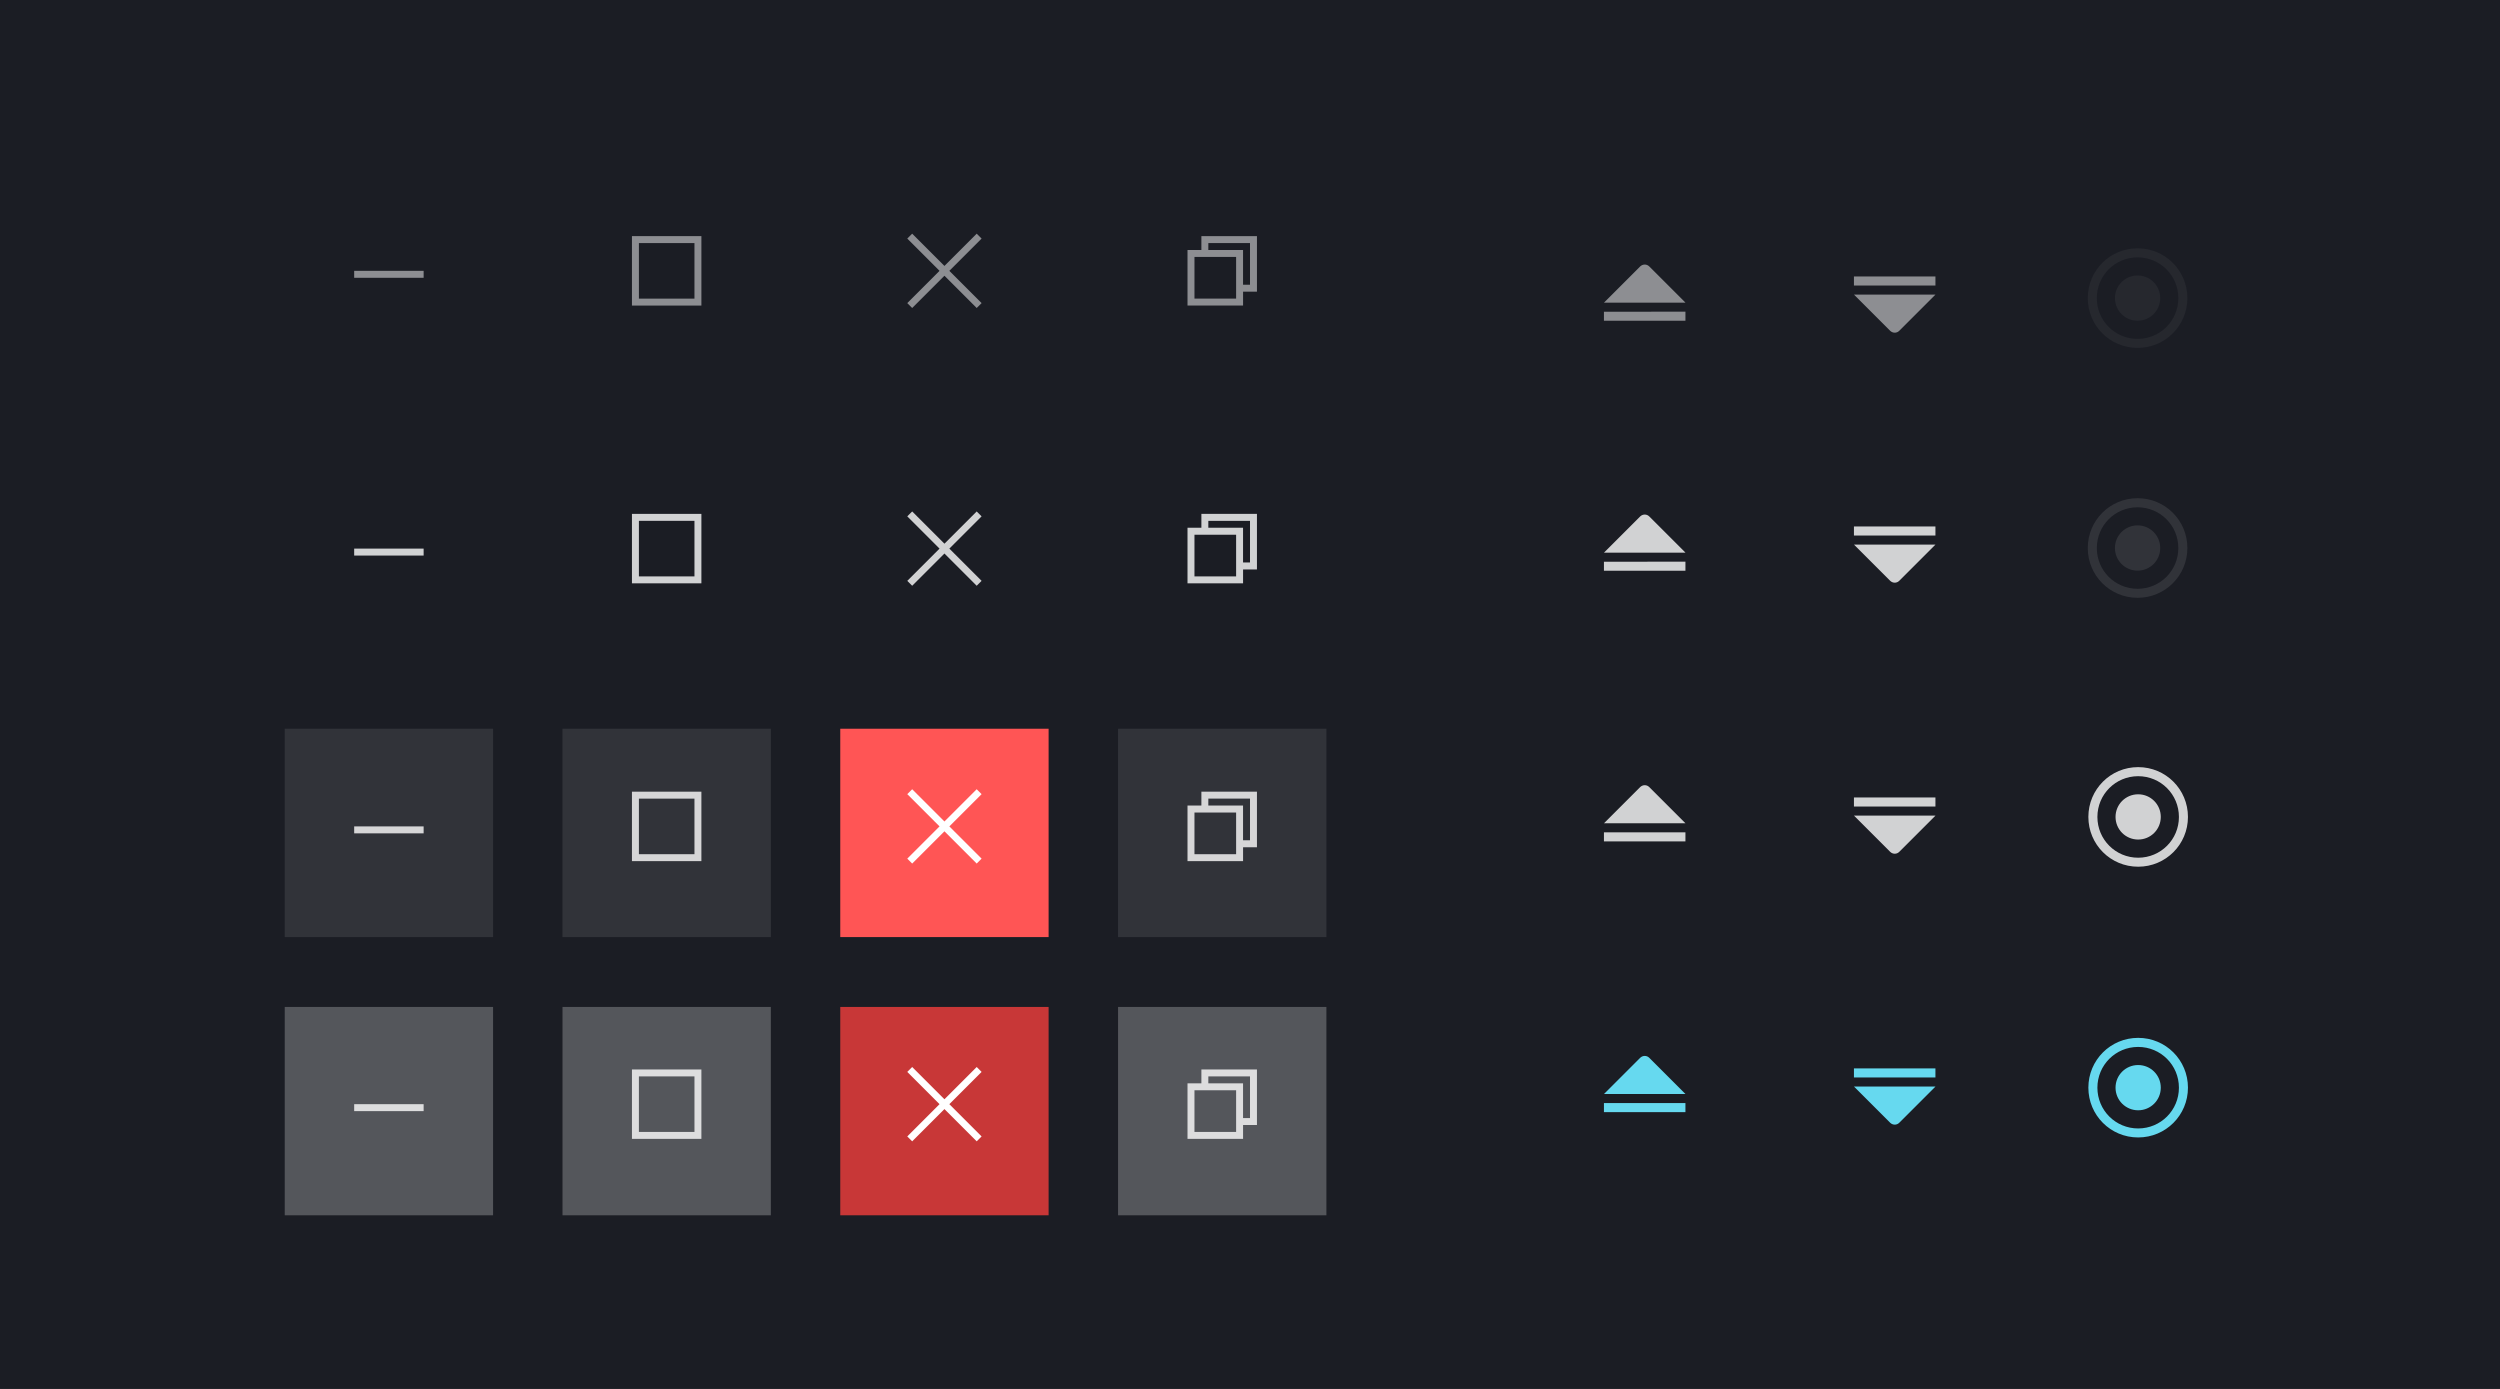 <?xml version="1.0" encoding="UTF-8" standalone="no"?>
<!-- Created with Inkscape (http://www.inkscape.org/) -->

<svg
   xmlns:osb="http://www.openswatchbook.org/uri/2009/osb"
   xmlns:dc="http://purl.org/dc/elements/1.1/"
   xmlns:cc="http://creativecommons.org/ns#"
   xmlns:rdf="http://www.w3.org/1999/02/22-rdf-syntax-ns#"
   xmlns:svg="http://www.w3.org/2000/svg"
   xmlns="http://www.w3.org/2000/svg"
   xmlns:xlink="http://www.w3.org/1999/xlink"
   xmlns:sodipodi="http://sodipodi.sourceforge.net/DTD/sodipodi-0.dtd"
   xmlns:inkscape="http://www.inkscape.org/namespaces/inkscape"
   width="360"
   height="200"
   viewBox="0 0 95.25 52.917"
   version="1.1"
   id="svg424"
   inkscape:version="0.92.4 (5da689c313, 2019-01-14)"
   sodipodi:docname="assets-win.svg">
  <rect x="0" y="0" width="95.25" height="52.917" fill="#333333" stroke="none"/>
  <defs
     id="defs418">
    <linearGradient
       id="fg_color"
       osb:paint="solid">
      <stop
         style="stop-color:#5c616c;stop-opacity:1;"
         offset="0"
         id="stop1387" />
    </linearGradient>
    <linearGradient
       inkscape:collect="always"
       xlink:href="#dark_button_bg"
       id="linearGradient1764"
       gradientUnits="userSpaceOnUse"
       gradientTransform="matrix(0.265,0,0,0.265,57.15,262.244)"
       x1="19"
       y1="-582.285"
       x2="19"
       y2="-592.99" />
    <linearGradient
       id="dark_button_bg"
       osb:paint="solid">
      <stop
         style="stop-color:#ffffff;stop-opacity:1;"
         offset="0"
         id="stop1448" />
    </linearGradient>
    <linearGradient
       inkscape:collect="always"
       xlink:href="#dark_button_bg"
       id="linearGradient1772"
       gradientUnits="userSpaceOnUse"
       gradientTransform="matrix(0.265,0,0,0.265,57.15,262.244)"
       x1="19"
       y1="-542.286"
       x2="19"
       y2="-552.991" />
  </defs>
  <sodipodi:namedview
     id="base"
     pagecolor="#ffffff"
     bordercolor="#666666"
     borderopacity="1.0"
     inkscape:pageopacity="0.0"
     inkscape:pageshadow="2"
     inkscape:zoom="5.6568544"
     inkscape:cx="279.56361"
     inkscape:cy="124.81485"
     inkscape:document-units="mm"
     inkscape:current-layer="layer1"
     showgrid="true"
     showguides="false"
     inkscape:snap-global="true"
     units="px"
     inkscape:window-width="1366"
     inkscape:window-height="710"
     inkscape:window-x="0"
     inkscape:window-y="0"
     inkscape:window-maximized="1">
    <inkscape:grid
       type="xygrid"
       id="grid658" />
  </sodipodi:namedview>
  <g
     inkscape:groupmode="layer"
     id="layer2"
     inkscape:label="back"
     sodipodi:insensitive="true">
    <rect
       transform="translate(0,-244.083)"
       ry="2.9358562e-06"
       y="244.083"
       x="0"
       height="52.917"
       width="95.25"
       id="rect999"
       style="display:inline;opacity:1;fill:#1b1d24;fill-opacity:1;stroke:none;stroke-width:0.336;stroke-linecap:round;stroke-linejoin:miter;stroke-miterlimit:4;stroke-dasharray:none;stroke-opacity:0.494;paint-order:stroke fill markers" />
  </g>
  <g
     inkscape:label="imgs"
     inkscape:groupmode="layer"
     id="layer1"
     transform="translate(0,-244.083)">
    <g
       id="shade_unfocused"
       transform="matrix(1.304,0,0,1.304,-97.597,183.671)"
       inkscape:label="#g699"
       style="stroke-width:0.767">
      <rect
         style="opacity:0;fill:#1f1f1f;fill-opacity:0.098;stroke:none;stroke-width:0.187;stroke-linecap:round;stroke-linejoin:miter;stroke-miterlimit:4;stroke-dasharray:none;stroke-opacity:1;paint-order:stroke fill markers"
         id="rect532"
         width="6.085"
         height="6.085"
         x="119.856"
         y="51.996"
         ry="3.043" />
      <path
         inkscape:connector-curvature="0"
         id="rect534"
         d="m 122.9,54.058 c -0.047,0 -0.095,0.018 -0.133,0.055 l -1.058,1.058 h 2.381 l -1.058,-1.058 c -0.037,-0.037 -0.084,-0.055 -0.131,-0.055 z m -1.192,1.378 V 55.7 h 2.381 v -0.265 z"
         style="opacity:0.5;fill:#ffffff;fill-opacity:1;stroke:none;stroke-width:0.096;stroke-linecap:round;stroke-linejoin:miter;stroke-miterlimit:4;stroke-dasharray:none;stroke-opacity:0.494;paint-order:stroke fill markers" />
    </g>
    <g
       id="shade"
       transform="matrix(1.304,0,0,1.304,-97.597,193.196)"
       inkscape:label="#g705"
       style="stroke-width:0.767">
      <rect
         ry="3.043"
         y="51.996"
         x="119.856"
         height="6.085"
         width="6.085"
         id="rect701"
         style="opacity:0;fill:#1f1f1f;fill-opacity:0.098;stroke:none;stroke-width:0.187;stroke-linecap:round;stroke-linejoin:miter;stroke-miterlimit:4;stroke-dasharray:none;stroke-opacity:1;paint-order:stroke fill markers" />
      <path
         style="opacity:0.8;fill:#ffffff;fill-opacity:1;stroke:none;stroke-width:0.096;stroke-linecap:round;stroke-linejoin:miter;stroke-miterlimit:4;stroke-dasharray:none;stroke-opacity:0.494;paint-order:stroke fill markers"
         d="m 122.9,54.058 c -0.047,0 -0.095,0.018 -0.133,0.055 l -1.058,1.058 h 2.381 l -1.058,-1.058 c -0.037,-0.037 -0.084,-0.055 -0.131,-0.055 z m -1.192,1.378 V 55.7 h 2.381 v -0.265 z"
         id="path703"
         inkscape:connector-curvature="0" />
    </g>
    <g
       id="shade_focused_prelight"
       transform="matrix(1.304,0,0,1.304,-97.597,177.632)"
       inkscape:label="#g719"
       style="stroke-width:0.767">
      <rect
         style="opacity:0;fill:#1f1f1f;fill-opacity:1;stroke:none;stroke-width:0.187;stroke-linecap:round;stroke-linejoin:miter;stroke-miterlimit:4;stroke-dasharray:none;stroke-opacity:1;paint-order:stroke fill markers"
         id="rect526"
         width="6.085"
         height="6.085"
         x="119.856"
         y="71.84"
         ry="2.3160808e-06" />
      <path
         inkscape:connector-curvature="0"
         id="path709"
         d="m 122.9,73.901 c -0.047,0 -0.095,0.018 -0.133,0.055 l -1.058,1.058 h 2.381 l -1.058,-1.058 c -0.037,-0.037 -0.084,-0.055 -0.131,-0.055 z m -1.192,1.378 v 0.265 h 2.381 v -0.265 z"
         style="opacity:0.8;fill:#ffffff;fill-opacity:1;stroke:none;stroke-width:0.096;stroke-linecap:round;stroke-linejoin:miter;stroke-miterlimit:4;stroke-dasharray:none;stroke-opacity:0.494;paint-order:stroke fill markers" />
    </g>
    <g
       id="shade_focused_pressed"
       transform="matrix(1.304,0,0,1.304,-97.597,174.491)"
       inkscape:label="#g723"
       style="stroke-width:0.767">
      <rect
         ry="0"
         y="82.158"
         x="119.856"
         height="6.085"
         width="6.085"
         id="rect538"
         style="opacity:0;fill:#191919;fill-opacity:1;stroke:none;stroke-width:0.187;stroke-linecap:round;stroke-linejoin:miter;stroke-miterlimit:4;stroke-dasharray:none;stroke-opacity:1;paint-order:stroke fill markers" />
      <path
         style="opacity:1;fill:#66d9ef;fill-opacity:1;stroke:none;stroke-width:0.096;stroke-linecap:round;stroke-linejoin:miter;stroke-miterlimit:4;stroke-dasharray:none;stroke-opacity:0.494;paint-order:stroke fill markers"
         d="m 122.9,84.22 c -0.047,0 -0.095,0.018 -0.133,0.055 l -1.058,1.058 h 2.381 l -1.058,-1.058 c -0.037,-0.037 -0.084,-0.055 -0.131,-0.055 z m -1.192,1.378 v 0.265 h 2.381 v -0.265 z"
         id="path715"
         inkscape:connector-curvature="0" />
    </g>
    <g
       id="unshade_unfocused"
       transform="matrix(1.304,0,0,-1.304,-88.072,327.25)"
       inkscape:label="#g729"
       style="stroke-width:0.767">
      <rect
         ry="3.043"
         y="51.996"
         x="119.856"
         height="6.085"
         width="6.085"
         id="rect725"
         style="opacity:0;fill:#1f1f1f;fill-opacity:0.098;stroke:none;stroke-width:0.187;stroke-linecap:round;stroke-linejoin:miter;stroke-miterlimit:4;stroke-dasharray:none;stroke-opacity:1;paint-order:stroke fill markers" />
      <path
         style="opacity:0.5;fill:#ffffff;fill-opacity:1;stroke:none;stroke-width:0.096;stroke-linecap:round;stroke-linejoin:miter;stroke-miterlimit:4;stroke-dasharray:none;stroke-opacity:0.494;paint-order:stroke fill markers"
         d="m 122.9,54.058 c -0.047,0 -0.095,0.018 -0.133,0.055 l -1.058,1.058 h 2.381 l -1.058,-1.058 c -0.037,-0.037 -0.084,-0.055 -0.131,-0.055 z m -1.192,1.378 V 55.7 h 2.381 v -0.265 z"
         id="path727"
         inkscape:connector-curvature="0" />
    </g>
    <g
       transform="matrix(1.304,0,0,-1.304,-88.072,336.775)"
       id="unshade"
       inkscape:label="#g735"
       style="stroke-width:0.767">
      <rect
         style="opacity:0;fill:#1f1f1f;fill-opacity:0.098;stroke:none;stroke-width:0.187;stroke-linecap:round;stroke-linejoin:miter;stroke-miterlimit:4;stroke-dasharray:none;stroke-opacity:1;paint-order:stroke fill markers"
         id="rect731"
         width="6.085"
         height="6.085"
         x="119.856"
         y="51.996"
         ry="3.043" />
      <path
         inkscape:connector-curvature="0"
         id="path733"
         d="m 122.9,54.058 c -0.047,0 -0.095,0.018 -0.133,0.055 l -1.058,1.058 h 2.381 l -1.058,-1.058 c -0.037,-0.037 -0.084,-0.055 -0.131,-0.055 z m -1.192,1.378 V 55.7 h 2.381 v -0.265 z"
         style="opacity:0.8;fill:#ffffff;fill-opacity:1;stroke:none;stroke-width:0.096;stroke-linecap:round;stroke-linejoin:miter;stroke-miterlimit:4;stroke-dasharray:none;stroke-opacity:0.494;paint-order:stroke fill markers" />
    </g>
    <g
       id="unshade_focused_prelight"
       transform="matrix(1.304,0,0,-1.304,-88.072,372.977)"
       inkscape:label="#g741"
       style="stroke-width:0.767">
      <rect
         ry="0"
         y="71.84"
         x="119.856"
         height="6.085"
         width="6.085"
         id="rect737"
         style="opacity:0;fill:#1f1f1f;fill-opacity:1;stroke:none;stroke-width:0.187;stroke-linecap:round;stroke-linejoin:miter;stroke-miterlimit:4;stroke-dasharray:none;stroke-opacity:1;paint-order:stroke fill markers" />
      <path
         style="opacity:0.8;fill:#ffffff;fill-opacity:1;stroke:none;stroke-width:0.096;stroke-linecap:round;stroke-linejoin:miter;stroke-miterlimit:4;stroke-dasharray:none;stroke-opacity:0.494;paint-order:stroke fill markers"
         d="m 122.9,73.901 c -0.047,0 -0.095,0.018 -0.133,0.055 l -1.058,1.058 h 2.381 l -1.058,-1.058 c -0.037,-0.037 -0.084,-0.055 -0.131,-0.055 z m -1.192,1.378 v 0.265 h 2.381 v -0.265 z"
         id="path739"
         inkscape:connector-curvature="0" />
    </g>
    <g
       id="unshade_focused_pressed"
       transform="matrix(1.304,0,0,-1.304,-88.072,396.755)"
       inkscape:label="#g747"
       style="stroke-width:0.767">
      <rect
         style="opacity:0;fill:#191919;fill-opacity:1;stroke:none;stroke-width:0.187;stroke-linecap:round;stroke-linejoin:miter;stroke-miterlimit:4;stroke-dasharray:none;stroke-opacity:1;paint-order:stroke fill markers"
         id="rect743"
         width="6.085"
         height="6.085"
         x="119.856"
         y="82.158"
         ry="0" />
      <path
         inkscape:connector-curvature="0"
         id="path745"
         d="m 122.9,84.22 c -0.047,0 -0.095,0.018 -0.133,0.055 l -1.058,1.058 h 2.381 l -1.058,-1.058 c -0.037,-0.037 -0.084,-0.055 -0.131,-0.055 z m -1.192,1.378 v 0.265 h 2.381 v -0.265 z"
         style="opacity:1;fill:#66d9ef;fill-opacity:1;stroke:none;stroke-width:0.096;stroke-linecap:round;stroke-linejoin:miter;stroke-miterlimit:4;stroke-dasharray:none;stroke-opacity:0.494;paint-order:stroke fill markers" />
    </g>
    <g
       id="menu_focused_pressed"
       inkscape:label="#g1610"
       transform="matrix(1.304,0,0,1.304,-23.594,-88.137)"
       style="stroke-width:0.767">
      <rect
         transform="scale(1,-1)"
         ry="0"
         y="-289.592"
         x="77.523"
         height="6.085"
         width="6.085"
         id="rect767"
         style="opacity:0;fill:#191919;fill-opacity:1;stroke:none;stroke-width:0.187;stroke-linecap:round;stroke-linejoin:miter;stroke-miterlimit:4;stroke-dasharray:none;stroke-opacity:1;paint-order:stroke fill markers" />
      <path
         inkscape:connector-curvature="0"
         id="rect781"
         d="m 80.566,285.094 c -0.806,0 -1.455,0.649 -1.455,1.455 0,0.806 0.649,1.455 1.455,1.455 0.806,0 1.455,-0.649 1.455,-1.455 0,-0.806 -0.649,-1.455 -1.455,-1.455 z m 0,0.265 c 0.66,0 1.191,0.531 1.191,1.191 0,0.66 -0.531,1.191 -1.191,1.191 -0.66,0 -1.191,-0.531 -1.191,-1.191 0,-0.66 0.531,-1.191 1.191,-1.191 z m 0,0.529 c -0.366,0 -0.661,0.295 -0.661,0.661 0,0.366 0.295,0.661 0.661,0.661 0.366,0 0.661,-0.295 0.661,-0.661 0,-0.366 -0.295,-0.661 -0.661,-0.661 z"
         style="opacity:1;fill:#66d9ef;fill-opacity:1;stroke:none;stroke-width:0.089;stroke-linecap:round;stroke-linejoin:miter;stroke-miterlimit:4;stroke-dasharray:none;stroke-opacity:1;paint-order:stroke fill markers" />
    </g>
    <g
       id="menu_focused_prelight"
       inkscape:label="#g1614"
       transform="matrix(1.304,0,0,1.304,-23.594,-84.996)"
       style="stroke-width:0.767">
      <rect
         transform="scale(1,-1)"
         style="opacity:0;fill:#1f1f1f;fill-opacity:1;stroke:none;stroke-width:0.187;stroke-linecap:round;stroke-linejoin:miter;stroke-miterlimit:4;stroke-dasharray:none;stroke-opacity:1;paint-order:stroke fill markers"
         id="rect761"
         width="6.085"
         height="6.085"
         x="77.523"
         y="-279.273"
         ry="0" />
      <path
         inkscape:connector-curvature="0"
         style="opacity:0.8;fill:#ffffff;fill-opacity:1;stroke:none;stroke-width:0.089;stroke-linecap:round;stroke-linejoin:miter;stroke-miterlimit:4;stroke-dasharray:none;stroke-opacity:1;paint-order:stroke fill markers"
         d="m 80.566,274.775 c -0.806,0 -1.455,0.649 -1.455,1.455 0,0.806 0.649,1.455 1.455,1.455 0.806,0 1.455,-0.649 1.455,-1.455 0,-0.806 -0.649,-1.455 -1.455,-1.455 z m 0,0.265 c 0.66,0 1.191,0.531 1.191,1.191 0,0.66 -0.531,1.191 -1.191,1.191 -0.66,0 -1.191,-0.531 -1.191,-1.191 0,-0.66 0.531,-1.191 1.191,-1.191 z m 0,0.529 c -0.366,0 -0.661,0.295 -0.661,0.661 0,0.366 0.295,0.661 0.661,0.661 0.366,0 0.661,-0.295 0.661,-0.661 0,-0.366 -0.295,-0.661 -0.661,-0.661 z"
         id="path1594" />
    </g>
    <g
       id="menu"
       transform="matrix(1.304,0,0,1.304,-103.314,180.772)"
       inkscape:label="#g1600"
       style="opacity:0.1;stroke-width:0.767">
      <rect
         transform="scale(1,-1)"
         ry="3.043"
         y="-67.606"
         x="138.642"
         height="6.085"
         width="6.085"
         id="rect755"
         style="opacity:0;fill:#1f1f1f;fill-opacity:0.098;stroke:none;stroke-width:0.187;stroke-linecap:round;stroke-linejoin:miter;stroke-miterlimit:4;stroke-dasharray:none;stroke-opacity:1;paint-order:stroke fill markers" />
      <path
         id="path1596"
         d="m 141.684,63.108 c -0.806,0 -1.455,0.649 -1.455,1.455 0,0.806 0.649,1.455 1.455,1.455 0.806,0 1.455,-0.649 1.455,-1.455 0,-0.806 -0.649,-1.455 -1.455,-1.455 z m 0,0.265 c 0.66,0 1.191,0.531 1.191,1.191 0,0.66 -0.531,1.191 -1.191,1.191 -0.66,0 -1.191,-0.531 -1.191,-1.191 0,-0.66 0.531,-1.191 1.191,-1.191 z m 0,0.529 c -0.366,0 -0.661,0.295 -0.661,0.661 0,0.366 0.295,0.661 0.661,0.661 0.366,0 0.661,-0.295 0.661,-0.661 0,-0.366 -0.295,-0.661 -0.661,-0.661 z"
         style="opacity:1;fill:#ffffff;fill-opacity:1;stroke:none;stroke-width:0.089;stroke-linecap:round;stroke-linejoin:miter;stroke-miterlimit:4;stroke-dasharray:none;stroke-opacity:1;paint-order:stroke fill markers"
         inkscape:connector-curvature="0" />
    </g>
    <g
       id="menu_unfocused"
       transform="matrix(1.304,0,0,1.304,-103.314,183.671)"
       inkscape:label="#g1606"
       style="opacity:0.05;stroke-width:0.767">
      <rect
         transform="scale(1,-1)"
         style="opacity:0;fill:#1f1f1f;fill-opacity:0.098;stroke:none;stroke-width:0.187;stroke-linecap:round;stroke-linejoin:miter;stroke-miterlimit:4;stroke-dasharray:none;stroke-opacity:1;paint-order:stroke fill markers"
         id="rect749"
         width="6.085"
         height="6.085"
         x="138.642"
         y="-58.081"
         ry="3.043" />
      <path
         id="path1602"
         d="m 141.684,53.583 c -0.806,0 -1.455,0.649 -1.455,1.455 0,0.806 0.649,1.455 1.455,1.455 0.806,0 1.455,-0.649 1.455,-1.455 0,-0.806 -0.649,-1.455 -1.455,-1.455 z m 0,0.265 c 0.66,0 1.191,0.531 1.191,1.191 0,0.66 -0.531,1.191 -1.191,1.191 -0.66,0 -1.191,-0.531 -1.191,-1.191 0,-0.66 0.531,-1.191 1.191,-1.191 z m 0,0.529 c -0.366,0 -0.661,0.295 -0.661,0.661 0,0.366 0.295,0.661 0.661,0.661 0.366,0 0.661,-0.295 0.661,-0.661 0,-0.366 -0.295,-0.661 -0.661,-0.661 z"
         style="opacity:1;fill:#ffffff;fill-opacity:1;stroke:none;stroke-width:0.089;stroke-linecap:round;stroke-linejoin:miter;stroke-miterlimit:4;stroke-dasharray:none;stroke-opacity:1;paint-order:stroke fill markers"
         inkscape:connector-curvature="0" />
    </g>
    <g
       style="display:inline"
       transform="translate(-26.194,168.804)"
       id="minimize_unfocused"
       inkscape:label="#titlebutton-minimize-backdrop-small">
      <rect
         ry="3.7990142e-06"
         y="81.894"
         x="37.042"
         height="7.938"
         width="7.938"
         id="rect5375-0"
         style="opacity:0;fill:#000000;fill-opacity:1;stroke:none;stroke-width:0.402;stroke-linecap:round;stroke-linejoin:miter;stroke-miterlimit:4;stroke-dasharray:none;stroke-opacity:1;paint-order:stroke fill markers" />
      <rect
         ry="3.1658458e-06"
         y="85.598"
         x="39.688"
         height="0.265"
         width="2.646"
         id="rect5327-62"
         style="opacity:0.5;fill:#ffffff;fill-opacity:1;stroke:none;stroke-width:0.131;stroke-linecap:round;stroke-linejoin:miter;stroke-miterlimit:4;stroke-dasharray:none;stroke-opacity:0.494;paint-order:stroke fill markers" />
    </g>
    <g
       style="display:inline"
       transform="translate(-26.194,168.804)"
       id="maximize_unfocused"
       inkscape:label="#titlebutton-maximize-backdrop-small">
      <rect
         style="opacity:0;fill:#000000;fill-opacity:1;stroke:none;stroke-width:0.402;stroke-linecap:round;stroke-linejoin:miter;stroke-miterlimit:4;stroke-dasharray:none;stroke-opacity:1;paint-order:stroke fill markers"
         id="rect6368"
         width="7.938"
         height="7.938"
         x="47.625"
         y="81.894"
         ry="3.7990142e-06" />
      <path
         sodipodi:nodetypes="cccccccccc"
         inkscape:connector-curvature="0"
         id="path5333-6"
         d="m 50.271,84.275 v 2.646 h 2.646 v -2.646 z m 0.265,0.265 h 2.117 v 2.117 h -2.117 z"
         style="opacity:0.5;fill:#ffffff;fill-opacity:1;stroke:none;stroke-width:0.132;stroke-linecap:round;stroke-linejoin:miter;stroke-miterlimit:4;stroke-dasharray:none;stroke-opacity:0.494;paint-order:stroke fill markers" />
    </g>
    <g
       style="display:inline"
       transform="translate(-26.194,168.804)"
       id="close_unfocused"
       inkscape:label="#titlebutton-close-backdrop-small">
      <rect
         ry="3.7990142e-06"
         y="81.894"
         x="58.208"
         height="7.938"
         width="7.938"
         id="rect6372"
         style="opacity:0;fill:#000000;fill-opacity:1;stroke:none;stroke-width:0.402;stroke-linecap:round;stroke-linejoin:miter;stroke-miterlimit:4;stroke-dasharray:none;stroke-opacity:1;paint-order:stroke fill markers" />
      <path
         inkscape:connector-curvature="0"
         id="rect5362-1"
         d="m 60.948,84.182 -0.187,0.187 1.229,1.229 -1.229,1.229 0.187,0.187 1.229,-1.229 1.229,1.229 0.187,-0.187 -1.229,-1.229 1.229,-1.229 -0.187,-0.187 -1.229,1.229 z"
         style="opacity:0.5;fill:#ffffff;fill-opacity:1;stroke:none;stroke-width:0.156;stroke-linecap:round;stroke-linejoin:miter;stroke-miterlimit:4;stroke-dasharray:none;stroke-opacity:0.494;paint-order:stroke fill markers" />
    </g>
    <g
       style="display:inline"
       transform="translate(-26.194,168.804)"
       id="unmaximize_unfocused"
       inkscape:label="#titlebutton-restore-backdrop-small">
      <rect
         style="opacity:0;fill:#000000;fill-opacity:1;stroke:none;stroke-width:0.402;stroke-linecap:round;stroke-linejoin:miter;stroke-miterlimit:4;stroke-dasharray:none;stroke-opacity:1;paint-order:stroke fill markers"
         id="rect6376"
         width="7.938"
         height="7.938"
         x="68.792"
         y="81.894"
         ry="3.7990142e-06" />
      <path
         sodipodi:nodetypes="ccccccccccccccccccccc"
         inkscape:connector-curvature="0"
         id="path5367-8"
         d="m 71.967,84.275 v 0.529 H 71.438 v 2.117 h 2.117 v -0.529 h 0.529 v -2.117 z m 0.265,0.265 h 1.587 v 1.587 H 73.554 V 84.804 H 72.231 Z m -0.529,0.529 h 1.587 v 1.587 h -1.587 z"
         style="opacity:0.5;fill:#ffffff;fill-opacity:1;stroke:none;stroke-width:0.103;stroke-linecap:round;stroke-linejoin:miter;stroke-miterlimit:4;stroke-dasharray:none;stroke-opacity:0.494;paint-order:stroke fill markers" />
    </g>
    <g
       style="display:inline"
       transform="translate(-26.194,168.804)"
       id="minimize"
       inkscape:label="#titlebutton-minimize-small">
      <rect
         style="opacity:0;fill:#000000;fill-opacity:1;stroke:none;stroke-width:0.402;stroke-linecap:round;stroke-linejoin:miter;stroke-miterlimit:4;stroke-dasharray:none;stroke-opacity:1;paint-order:stroke fill markers"
         id="rect6380"
         width="7.938"
         height="7.938"
         x="37.042"
         y="92.477"
         ry="3.7990142e-06" />
      <rect
         style="opacity:0.8;fill:#ffffff;fill-opacity:1;stroke:none;stroke-width:0.131;stroke-linecap:round;stroke-linejoin:miter;stroke-miterlimit:4;stroke-dasharray:none;stroke-opacity:0.494;paint-order:stroke fill markers"
         id="rect5401-7"
         width="2.646"
         height="0.265"
         x="39.688"
         y="96.181"
         ry="3.1658458e-06" />
    </g>
    <g
       style="display:inline"
       transform="translate(-26.194,168.804)"
       id="maximize"
       inkscape:label="#titlebutton-maximize-small">
      <rect
         ry="3.7990142e-06"
         y="92.477"
         x="47.625"
         height="7.938"
         width="7.938"
         id="rect6382"
         style="opacity:0;fill:#000000;fill-opacity:1;stroke:none;stroke-width:0.402;stroke-linecap:round;stroke-linejoin:miter;stroke-miterlimit:4;stroke-dasharray:none;stroke-opacity:1;paint-order:stroke fill markers" />
      <path
         style="opacity:0.8;fill:#ffffff;fill-opacity:1;stroke:none;stroke-width:0.132;stroke-linecap:round;stroke-linejoin:miter;stroke-miterlimit:4;stroke-dasharray:none;stroke-opacity:0.494;paint-order:stroke fill markers"
         d="m 50.271,94.858 v 2.646 h 2.646 v -2.646 z m 0.265,0.265 h 2.117 v 2.117 h -2.117 z"
         id="path5407-9"
         inkscape:connector-curvature="0"
         sodipodi:nodetypes="cccccccccc" />
    </g>
    <g
       style="display:inline"
       transform="translate(-26.194,168.804)"
       id="close"
       inkscape:label="#titlebutton-close-small">
      <rect
         style="opacity:0;fill:#000000;fill-opacity:1;stroke:none;stroke-width:0.402;stroke-linecap:round;stroke-linejoin:miter;stroke-miterlimit:4;stroke-dasharray:none;stroke-opacity:1;paint-order:stroke fill markers"
         id="rect6384"
         width="7.938"
         height="7.938"
         x="58.208"
         y="92.477"
         ry="3.7990142e-06" />
      <path
         style="opacity:0.8;fill:#ffffff;fill-opacity:1;stroke:none;stroke-width:0.156;stroke-linecap:round;stroke-linejoin:miter;stroke-miterlimit:4;stroke-dasharray:none;stroke-opacity:0.494;paint-order:stroke fill markers"
         d="m 60.948,94.765 -0.187,0.187 1.229,1.229 -1.229,1.229 0.187,0.187 1.229,-1.229 1.229,1.229 0.187,-0.187 -1.229,-1.229 1.229,-1.229 -0.187,-0.187 -1.229,1.229 z"
         id="path5413-2"
         inkscape:connector-curvature="0" />
    </g>
    <g
       style="display:inline"
       transform="translate(-26.194,168.804)"
       id="unmaximize"
       inkscape:label="#titlebutton-restore-small">
      <rect
         ry="3.7990142e-06"
         y="92.477"
         x="68.792"
         height="7.938"
         width="7.938"
         id="rect6386"
         style="opacity:0;fill:#000000;fill-opacity:1;stroke:none;stroke-width:0.402;stroke-linecap:round;stroke-linejoin:miter;stroke-miterlimit:4;stroke-dasharray:none;stroke-opacity:1;paint-order:stroke fill markers" />
      <path
         style="opacity:0.8;fill:#ffffff;fill-opacity:1;stroke:none;stroke-width:0.103;stroke-linecap:round;stroke-linejoin:miter;stroke-miterlimit:4;stroke-dasharray:none;stroke-opacity:0.494;paint-order:stroke fill markers"
         d="m 71.967,94.858 v 0.529 H 71.438 v 2.117 h 2.117 v -0.529 h 0.529 v -2.117 z m 0.265,0.265 h 1.587 v 1.587 H 73.554 V 95.387 H 72.231 Z m -0.529,0.529 h 1.587 v 1.587 h -1.587 z"
         id="path5419-0"
         inkscape:connector-curvature="0"
         sodipodi:nodetypes="ccccccccccccccccccccc" />
    </g>
    <g
       style="display:inline"
       transform="translate(-26.194,168.804)"
       id="minimize_focused_prelight"
       inkscape:label="#titlebutton-minimize-hover-small">
      <rect
         ry="3.7990142e-06"
         y="103.044"
         x="37.042"
         height="7.938"
         width="7.938"
         id="rect6406"
         style="opacity:0.1;fill:#ffffff;fill-opacity:1;stroke:none;stroke-width:0.402;stroke-linecap:round;stroke-linejoin:miter;stroke-miterlimit:4;stroke-dasharray:none;stroke-opacity:1;paint-order:stroke fill markers" />
      <rect
         style="opacity:0.8;fill:#ffffff;fill-opacity:1;stroke:none;stroke-width:0.131;stroke-linecap:round;stroke-linejoin:miter;stroke-miterlimit:4;stroke-dasharray:none;stroke-opacity:0.494;paint-order:stroke fill markers"
         id="rect5427-2"
         width="2.646"
         height="0.265"
         x="39.688"
         y="106.765"
         ry="3.1658458e-06" />
    </g>
    <g
       style="display:inline"
       transform="translate(-26.194,168.804)"
       id="maximize_focused_prelight"
       inkscape:label="#titlebutton-maximize-hover-small">
      <rect
         style="opacity:0.1;fill:#ffffff;fill-opacity:1;stroke:none;stroke-width:0.402;stroke-linecap:round;stroke-linejoin:miter;stroke-miterlimit:4;stroke-dasharray:none;stroke-opacity:1;paint-order:stroke fill markers"
         id="rect6408"
         width="7.938"
         height="7.938"
         x="47.625"
         y="103.044"
         ry="3.7990142e-06" />
      <path
         style="opacity:0.8;fill:#ffffff;fill-opacity:1;stroke:none;stroke-width:0.132;stroke-linecap:round;stroke-linejoin:miter;stroke-miterlimit:4;stroke-dasharray:none;stroke-opacity:0.494;paint-order:stroke fill markers"
         d="m 50.271,105.442 v 2.646 h 2.646 v -2.646 z m 0.265,0.265 h 2.117 v 2.117 h -2.117 z"
         id="path5433-3"
         inkscape:connector-curvature="0"
         sodipodi:nodetypes="cccccccccc" />
    </g>
    <g
       style="display:inline"
       transform="translate(-26.194,168.804)"
       id="close_focused_prelight"
       inkscape:label="#titlebutton-close-hover-small">
      <rect
         ry="3.7990142e-06"
         y="103.044"
         x="58.208"
         height="7.938"
         width="7.938"
         id="rect6410"
         style="opacity:1;fill:#ff5555;fill-opacity:1;stroke:none;stroke-width:0.402;stroke-linecap:round;stroke-linejoin:miter;stroke-miterlimit:4;stroke-dasharray:none;stroke-opacity:1;paint-order:stroke fill markers" />
      <path
         style="opacity:1;fill:url(#linearGradient1764);fill-opacity:1;stroke:none;stroke-width:0.156;stroke-linecap:round;stroke-linejoin:miter;stroke-miterlimit:4;stroke-dasharray:none;stroke-opacity:0.494;paint-order:stroke fill markers"
         d="m 60.948,105.349 -0.187,0.187 1.229,1.229 -1.229,1.229 0.187,0.187 1.229,-1.229 1.229,1.229 0.187,-0.187 -1.229,-1.229 1.229,-1.229 -0.187,-0.187 -1.229,1.229 z"
         id="path5439-7"
         inkscape:connector-curvature="0" />
    </g>
    <g
       style="display:inline"
       transform="translate(-26.194,168.804)"
       id="unmaximize_focused_prelight"
       inkscape:label="#titlebutton-restore-hover-small">
      <rect
         style="opacity:0.1;fill:#ffffff;fill-opacity:1;stroke:none;stroke-width:0.402;stroke-linecap:round;stroke-linejoin:miter;stroke-miterlimit:4;stroke-dasharray:none;stroke-opacity:1;paint-order:stroke fill markers"
         id="rect6412"
         width="7.938"
         height="7.938"
         x="68.792"
         y="103.044"
         ry="3.7990142e-06" />
      <path
         style="opacity:0.8;fill:#ffffff;fill-opacity:1;stroke:none;stroke-width:0.103;stroke-linecap:round;stroke-linejoin:miter;stroke-miterlimit:4;stroke-dasharray:none;stroke-opacity:0.494;paint-order:stroke fill markers"
         d="m 71.967,105.442 v 0.529 H 71.438 v 2.117 h 2.117 v -0.529 h 0.529 v -2.117 z m 0.265,0.265 h 1.587 v 1.587 h -0.265 v -1.323 H 72.231 Z m -0.529,0.529 h 1.587 v 1.587 h -1.587 z"
         id="path5445-5"
         inkscape:connector-curvature="0"
         sodipodi:nodetypes="ccccccccccccccccccccc" />
    </g>
    <g
       style="display:inline"
       transform="translate(-26.194,168.804)"
       id="minimize_focused_pressed"
       inkscape:label="#titlebutton-minimize-active-small">
      <rect
         style="opacity:0.25;fill:#ffffff;fill-opacity:1;stroke:none;stroke-width:0.402;stroke-linecap:round;stroke-linejoin:miter;stroke-miterlimit:4;stroke-dasharray:none;stroke-opacity:1;paint-order:stroke fill markers"
         id="rect6414"
         width="7.938"
         height="7.938"
         x="37.042"
         y="113.644"
         ry="3.7990142e-06" />
      <rect
         ry="3.1658458e-06"
         y="117.348"
         x="39.688"
         height="0.265"
         width="2.646"
         id="rect5451-9"
         style="opacity:0.8;fill:#ffffff;fill-opacity:1;stroke:none;stroke-width:0.131;stroke-linecap:round;stroke-linejoin:miter;stroke-miterlimit:4;stroke-dasharray:none;stroke-opacity:0.494;paint-order:stroke fill markers" />
    </g>
    <g
       style="display:inline"
       transform="translate(-26.194,168.804)"
       id="maximize_focused_pressed"
       inkscape:label="#titlebutton-maximize-active-small">
      <rect
         ry="3.7990142e-06"
         y="113.644"
         x="47.625"
         height="7.938"
         width="7.938"
         id="rect6416"
         style="opacity:0.25;fill:#ffffff;fill-opacity:1;stroke:none;stroke-width:0.402;stroke-linecap:round;stroke-linejoin:miter;stroke-miterlimit:4;stroke-dasharray:none;stroke-opacity:1;paint-order:stroke fill markers" />
      <path
         sodipodi:nodetypes="cccccccccc"
         inkscape:connector-curvature="0"
         id="path5457-2"
         d="m 50.271,116.025 v 2.646 h 2.646 V 116.025 Z m 0.265,0.265 h 2.117 v 2.117 h -2.117 z"
         style="opacity:0.8;fill:#ffffff;fill-opacity:1;stroke:none;stroke-width:0.132;stroke-linecap:round;stroke-linejoin:miter;stroke-miterlimit:4;stroke-dasharray:none;stroke-opacity:0.494;paint-order:stroke fill markers" />
    </g>
    <g
       style="display:inline"
       transform="translate(-26.194,168.804)"
       id="close_focused_pressed"
       inkscape:label="#titlebutton-close-active-small">
      <rect
         style="opacity:1;fill:#c83737;fill-opacity:1;stroke:none;stroke-width:0.402;stroke-linecap:round;stroke-linejoin:miter;stroke-miterlimit:4;stroke-dasharray:none;stroke-opacity:1;paint-order:stroke fill markers"
         id="rect6418"
         width="7.938"
         height="7.938"
         x="58.208"
         y="113.644"
         ry="3.7990142e-06" />
      <path
         inkscape:connector-curvature="0"
         id="path5463-2"
         d="m 60.948,115.932 -0.187,0.187 1.229,1.229 -1.229,1.229 0.187,0.187 1.229,-1.229 1.229,1.229 0.187,-0.187 -1.229,-1.229 1.229,-1.229 -0.187,-0.187 -1.229,1.229 z"
         style="opacity:1;fill:url(#linearGradient1772);fill-opacity:1;stroke:none;stroke-width:0.156;stroke-linecap:round;stroke-linejoin:miter;stroke-miterlimit:4;stroke-dasharray:none;stroke-opacity:0.494;paint-order:stroke fill markers" />
    </g>
    <g
       style="display:inline"
       transform="translate(-26.194,168.804)"
       id="unmaximize_focused_pressed"
       inkscape:label="#titlebutton-restore-active-small">
      <rect
         ry="3.7990142e-06"
         y="113.644"
         x="68.792"
         height="7.938"
         width="7.938"
         id="rect6420"
         style="opacity:0.25;fill:#ffffff;fill-opacity:1;stroke:none;stroke-width:0.402;stroke-linecap:round;stroke-linejoin:miter;stroke-miterlimit:4;stroke-dasharray:none;stroke-opacity:1;paint-order:stroke fill markers" />
      <path
         sodipodi:nodetypes="ccccccccccccccccccccc"
         inkscape:connector-curvature="0"
         id="path5469-8"
         d="m 71.967,116.025 v 0.529 H 71.438 v 2.117 h 2.117 v -0.529 h 0.529 V 116.025 Z m 0.265,0.265 h 1.587 v 1.587 h -0.265 v -1.323 H 72.231 Z m -0.529,0.529 h 1.587 v 1.587 h -1.587 z"
         style="opacity:0.8;fill:#ffffff;fill-opacity:1;stroke:none;stroke-width:0.103;stroke-linecap:round;stroke-linejoin:miter;stroke-miterlimit:4;stroke-dasharray:none;stroke-opacity:0.494;paint-order:stroke fill markers" />
    </g>
  </g>
</svg>
